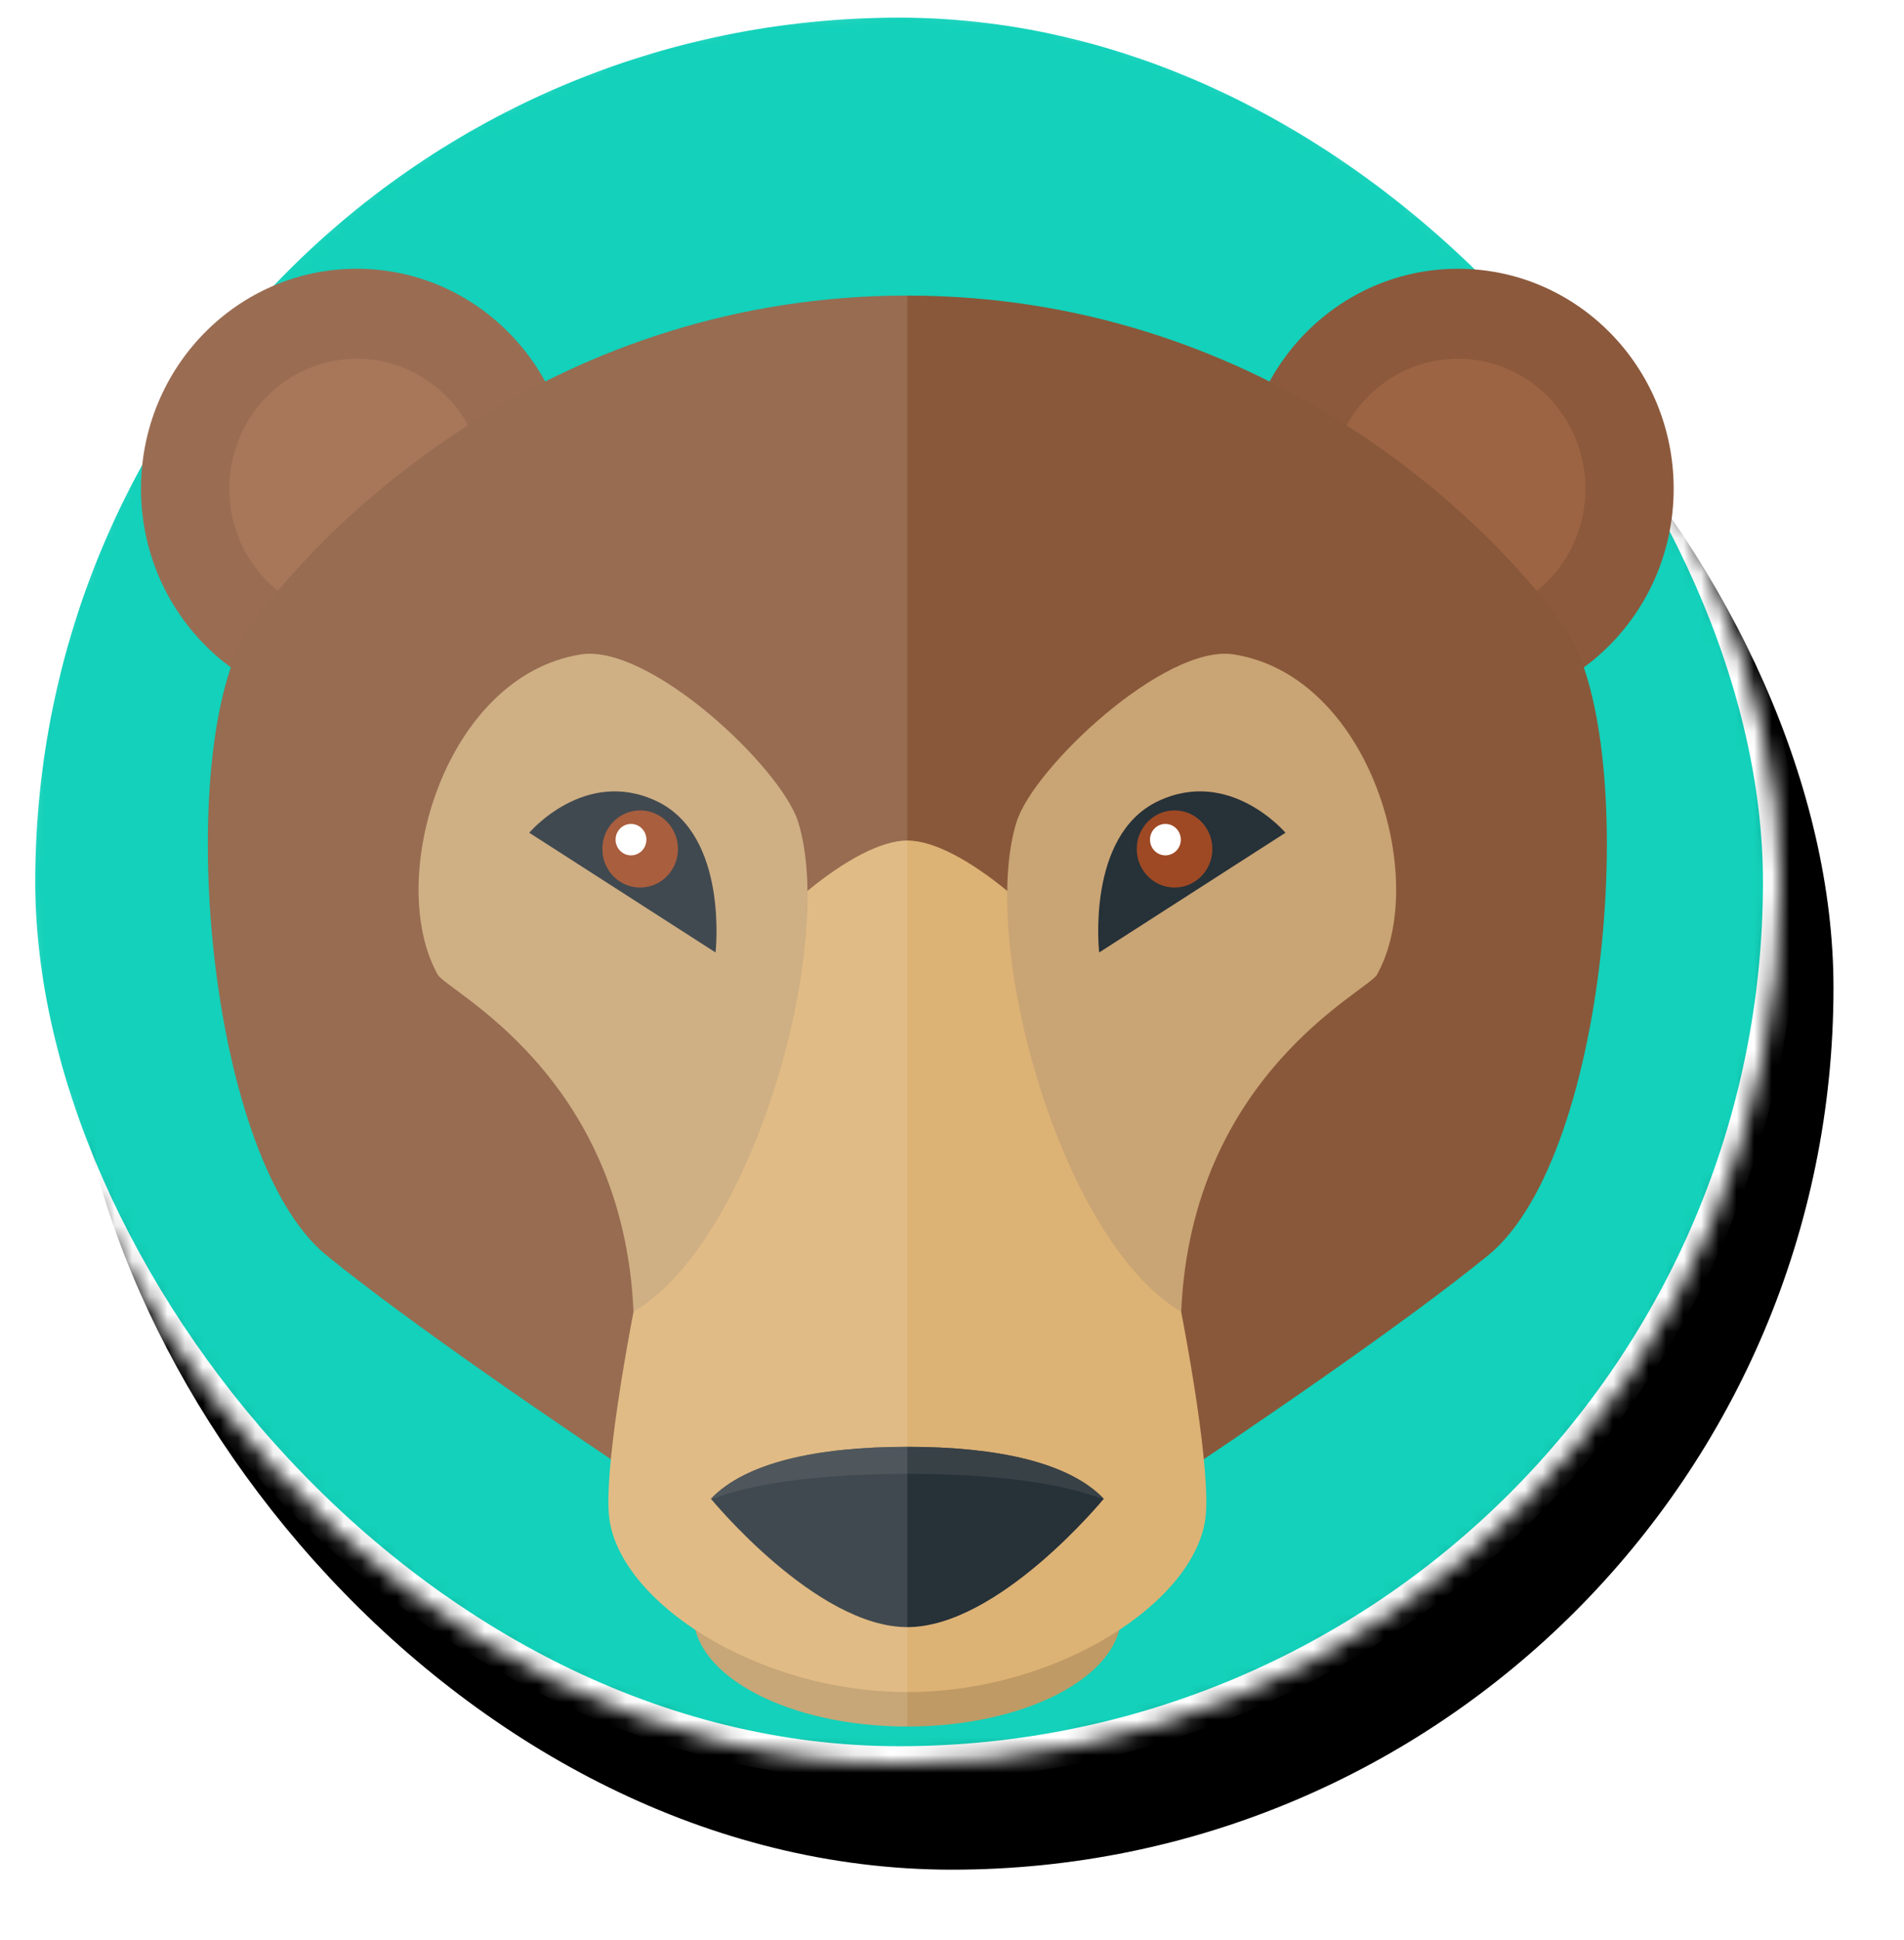 <?xml version="1.0" encoding="UTF-8" standalone="no"?>
<svg width="108px" height="110px" viewBox="0 0 108 110" version="1.1" xmlns="http://www.w3.org/2000/svg" xmlns:xlink="http://www.w3.org/1999/xlink">
    <!-- Generator: Sketch 39 (31667) - http://www.bohemiancoding.com/sketch -->
    <title>Group 3 Copy 3</title>
    <desc>Created with Sketch.</desc>
    <defs>
        <rect id="path-1" x="0" y="0" width="100" height="100" rx="50"></rect>
        <filter x="-50%" y="-50%" width="200%" height="200%" filterUnits="objectBoundingBox" id="filter-2">
            <feOffset dx="3" dy="6" in="SourceAlpha" result="shadowOffsetOuter1"></feOffset>
            <feGaussianBlur stdDeviation="2" in="shadowOffsetOuter1" result="shadowBlurOuter1"></feGaussianBlur>
            <feComposite in="shadowBlurOuter1" in2="SourceAlpha" operator="out" result="shadowBlurOuter1"></feComposite>
            <feColorMatrix values="0 0 0 0 0   0 0 0 0 0   0 0 0 0 0  0 0 0 0.5 0" type="matrix" in="shadowBlurOuter1"></feColorMatrix>
        </filter>
        <mask id="mask-3" maskContentUnits="userSpaceOnUse" maskUnits="objectBoundingBox" x="0" y="0" width="100" height="100" fill="white">
            <use xlink:href="#path-1"></use>
        </mask>
    </defs>
    <g id="Page-1" stroke="none" stroke-width="1" fill="none" fill-rule="evenodd">
        <g id="Desktop-HD-Copy-4" transform="translate(-334, -280)">
            <g id="Group-3-Copy-3" transform="translate(335, 280)">
                <g id="Rectangle-2">
                    <use fill="black" fill-opacity="1" filter="url(#filter-2)" xlink:href="#path-1"></use>
                    <use stroke="#FFFFFF" mask="url(#mask-3)" stroke-width="2" fill="#13D1BA" fill-rule="evenodd" xlink:href="#path-1"></use>
                </g>
                <g id="bear" transform="translate(7, 15)">
                    <g id="Capa_1" transform="translate(0, 0)">
                        <g id="Group">
                            <g>
                                <ellipse id="Oval" fill="#BF9A65" cx="43.467" cy="76.532" rx="12.138" ry="6.353"></ellipse>
                                <g id="Oval">
                                    <g transform="translate(62.453, 0)">
                                        <ellipse fill="#8C593C" cx="12.246" cy="12.709" rx="12.236" ry="12.471"></ellipse>
                                        <ellipse fill="#9C6443" cx="12.246" cy="12.709" rx="7.232" ry="7.371"></ellipse>
                                    </g>
                                    <g>
                                        <ellipse fill="#8C593C" cx="12.236" cy="12.709" rx="12.236" ry="12.471"></ellipse>
                                        <ellipse fill="#9C6443" cx="12.236" cy="12.709" rx="7.232" ry="7.371"></ellipse>
                                    </g>
                                </g>
                                <path d="M80.65,20.401 C76.143,14.123 63.186,1.758 43.468,1.758 C23.75,1.758 10.793,14.123 6.286,20.401 C1.779,26.678 3.482,50.451 10.537,56.183 C19.855,63.753 43.468,78.75 43.468,78.75 C43.468,78.75 67.081,63.753 76.398,56.183 C83.454,50.451 85.157,26.678 80.65,20.401 L80.65,20.401 Z" id="Shape" fill="#89583A"></path>
                                <path d="M53.96,40.748 C51.823,37.435 46.553,32.653 43.467,32.653 C40.382,32.653 35.111,37.434 32.975,40.748 C30.839,44.061 26.062,65.952 26.544,70.927 C27.008,75.725 34.85,80.931 43.468,80.931 C52.085,80.931 59.928,75.725 60.392,70.927 C60.873,65.953 56.096,44.061 53.96,40.748 L53.96,40.748 Z" id="Shape" fill="#DDB275"></path>
                                <g transform="translate(32.086, 66.508)" id="Shape">
                                    <path d="M11.381,0.519 C6.228,0.519 2.202,1.416 0.24,3.464 C0.24,3.464 6.202,10.741 11.381,10.741 C16.561,10.741 22.523,3.464 22.523,3.464 C20.561,1.416 16.535,0.519 11.381,0.519 L11.381,0.519 Z" fill="#263138"></path>
                                    <path d="M11.381,2.054 C16.034,2.054 19.901,2.502 22.499,3.493 C22.513,3.476 22.523,3.465 22.523,3.465 C20.561,1.416 16.535,0.519 11.381,0.519 C6.228,0.519 2.202,1.416 0.24,3.465 C0.24,3.465 0.249,3.476 0.264,3.493 C2.861,2.502 6.729,2.054 11.381,2.054 L11.381,2.054 Z" fill="#3C454A" opacity="0.8"></path>
                                </g>
                                <g transform="translate(15.47, 21.977)" id="Shape" fill="#C9A474">
                                    <path d="M43.531,37.393 C36.697,33.381 32.035,16.521 34.19,9.626 C35.156,6.537 42.626,-0.494 46.52,0.125 C54.238,1.351 57.642,12.877 54.639,18.278 C54.113,19.223 44.118,23.929 43.531,37.393 L43.531,37.393 Z"></path>
                                    <path d="M12.464,37.393 C19.298,33.381 23.96,16.522 21.805,9.626 C20.839,6.537 13.37,-0.494 9.475,0.125 C1.757,1.351 -1.647,12.877 1.356,18.278 C1.882,19.223 11.877,23.929 12.464,37.393 L12.464,37.393 Z"></path>
                                </g>
                                <g transform="translate(21.773, 29.495)">
                                    <path d="M32.575,9.504 L43.142,2.717 C43.142,2.717 39.978,-1.016 35.9,0.935 C31.821,2.886 32.575,9.504 32.575,9.504 L32.575,9.504 Z" id="Shape" fill="#263138"></path>
                                    <g>
                                        <g transform="translate(34.378, 1.157)" id="Oval">
                                            <ellipse fill="#9E4924" cx="2.473" cy="2.48" rx="2.146" ry="2.187"></ellipse>
                                            <ellipse fill="#FFFFFF" cx="1.954" cy="1.951" rx="0.874" ry="0.891"></ellipse>
                                        </g>
                                        <g>
                                            <path d="M10.815,9.504 L0.248,2.717 C0.248,2.717 3.411,-1.016 7.49,0.935 C11.568,2.886 10.815,9.504 10.815,9.504 L10.815,9.504 Z" id="Shape" fill="#263138"></path>
                                            <g transform="translate(4.011, 1.157)" id="Oval">
                                                <ellipse fill="#9E4924" cx="2.527" cy="2.48" rx="2.146" ry="2.187"></ellipse>
                                                <ellipse fill="#FFFFFF" cx="2.008" cy="1.951" rx="0.874" ry="0.891"></ellipse>
                                            </g>
                                        </g>
                                    </g>
                                </g>
                            </g>
                            <path d="M43.467,1.759 C35.468,1.759 28.581,3.794 22.92,6.633 C20.827,2.818 16.828,0.238 12.236,0.238 C5.478,0.238 0,5.821 0,12.709 C0,16.883 2.013,20.575 5.103,22.839 C2.185,31.349 4.202,51.036 10.537,56.184 C14.369,59.296 20.619,63.666 26.65,67.731 C26.517,69.089 26.473,70.194 26.544,70.928 C26.763,73.195 28.631,75.552 31.448,77.41 C32.265,80.503 37.333,82.885 43.468,82.885 L43.468,82.885 L43.468,1.759 L43.467,1.759 Z" id="Shape" fill="#FFFFFF" opacity="0.12"></path>
                        </g>
                    </g>
                </g>
            </g>
        </g>
    </g>
</svg>